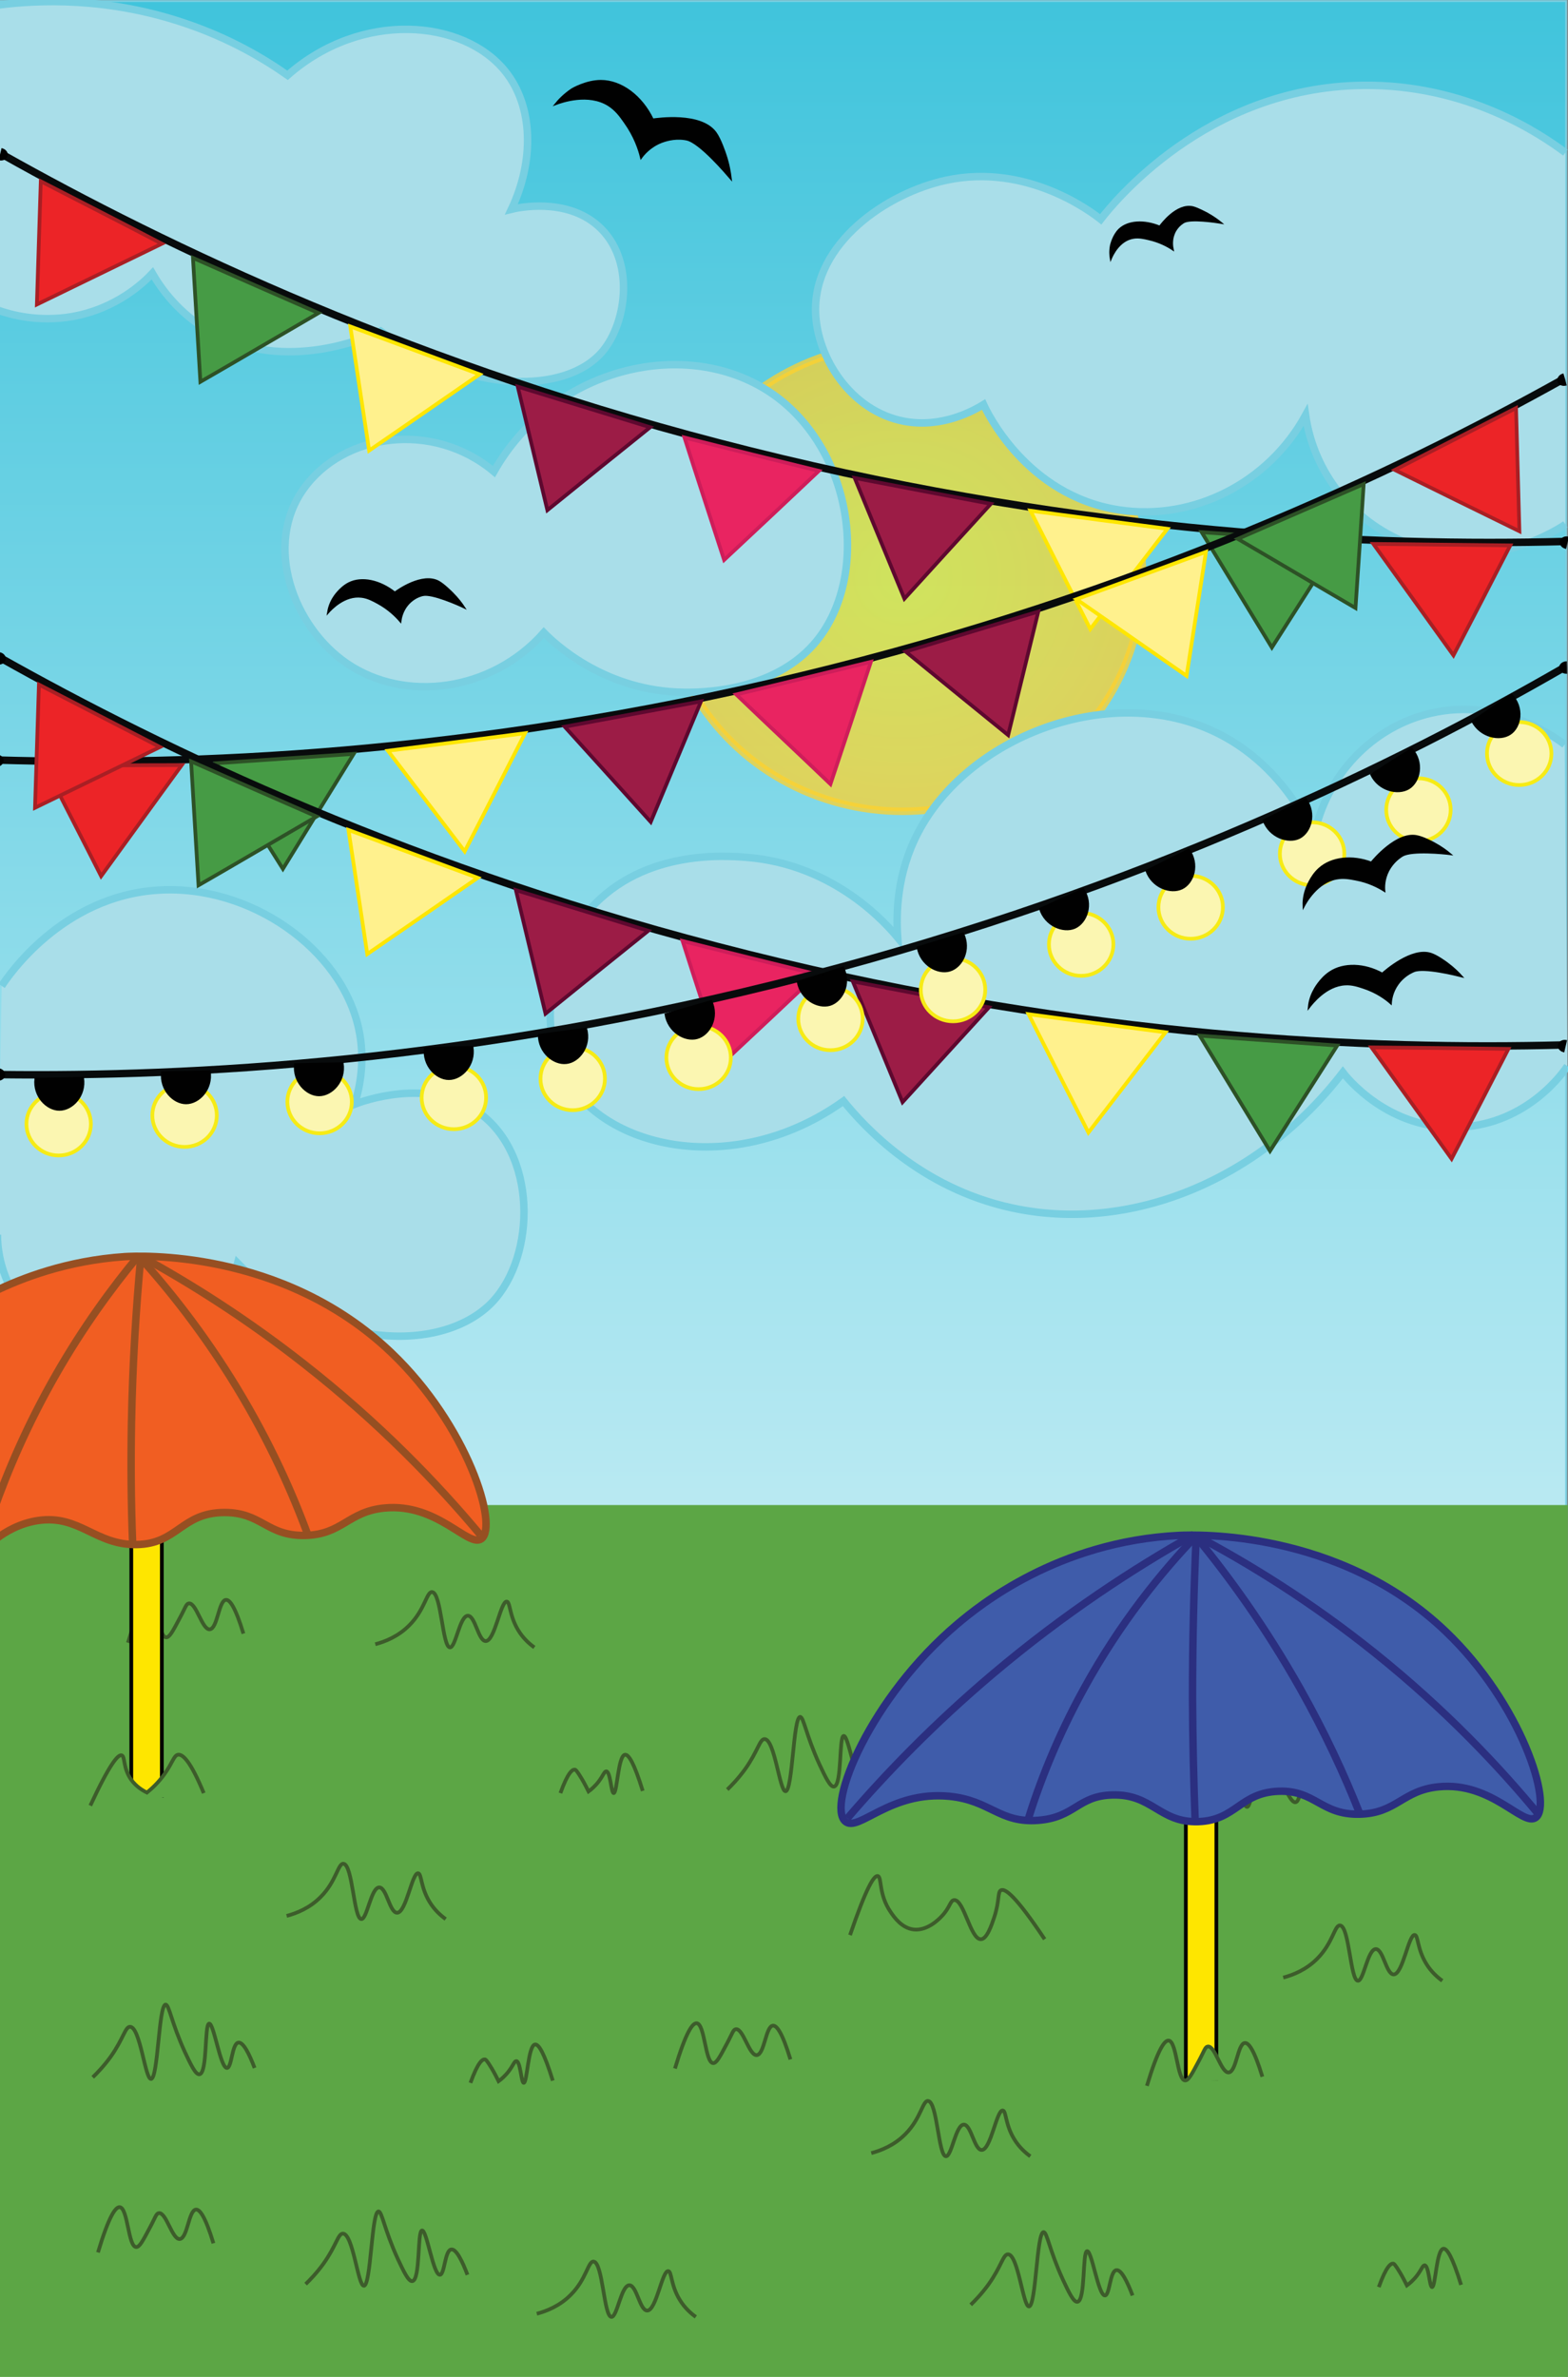 <?xml version="1.0" encoding="utf-8"?>
<!-- Generator: Adobe Illustrator 21.0.2, SVG Export Plug-In . SVG Version: 6.00 Build 0)  -->
<svg version="1.1" id="Layer_1" xmlns="http://www.w3.org/2000/svg" xmlns:xlink="http://www.w3.org/1999/xlink" x="0px" y="0px"
	 viewBox="0 0 841.9 1275.6" style="enable-background:new 0 0 841.9 1275.6;" xml:space="preserve">
<rect x="0" y="0" width="841.9" height="1275.6" fill="#808080" stroke="none"/>
<style type="text/css">
	.st0{fill:url(#SVGID_1_);stroke:#78CFE1;stroke-miterlimit:10;}
	.st1{opacity:0.74;fill:url(#SVGID_2_);stroke:url(#SVGID_3_);stroke-width:4;stroke-miterlimit:10;}
	.st2{fill:#A9DEE9;stroke:#78CFE1;stroke-width:4;stroke-miterlimit:10;}
	.st3{fill:none;stroke:#080B0C;stroke-width:4;stroke-miterlimit:10;}
	.st4{fill:#EC2427;stroke:#A91F24;stroke-width:2;stroke-miterlimit:10;}
	.st5{fill:#E92461;stroke:#CE1D5A;stroke-width:2;stroke-miterlimit:10;}
	.st6{fill:#9C1C46;stroke:#5E082F;stroke-width:2;stroke-miterlimit:10;}
	.st7{fill:#FFF18D;stroke:#FEE600;stroke-width:2;stroke-miterlimit:10;}
	.st8{fill:#469B45;stroke:#2D5126;stroke-width:2;stroke-miterlimit:10;}
	.st9{fill:#010101;stroke:#010101;stroke-miterlimit:10;}
	.st10{fill:#FBF6B1;stroke:#F6EB16;stroke-width:2;stroke-miterlimit:10;}
	.st11{fill:#5CA645;stroke:#5CA645;stroke-miterlimit:10;}
	.st12{fill:none;stroke:#3D5C2B;stroke-width:2;stroke-miterlimit:10;}
	.st13{fill:#FEE600;stroke:#010101;stroke-width:2;stroke-miterlimit:10;}
	.st14{fill:#5CA645;stroke:#3D5C2B;stroke-width:2;stroke-miterlimit:10;}
	.st15{fill:#F15E22;stroke:#964F22;stroke-width:4;stroke-miterlimit:10;}
	.st16{fill:#3F5CAA;stroke:#2B2F80;stroke-width:4;stroke-miterlimit:10;}
	.st17{fill:none;stroke:#964F22;stroke-width:4;stroke-miterlimit:10;}
	.st18{fill:none;stroke:#2B2F80;stroke-width:4;stroke-miterlimit:10;}
</style>
<g id="Layer_1_1_">
	
		<linearGradient id="SVGID_1_" gradientUnits="userSpaceOnUse" x1="-215.359" y1="640.254" x2="1059.963" y2="640.254" gradientTransform="matrix(0 -1 -1 0 1060.354 1060.599)">
		<stop  offset="0" style="stop-color:#FFFFFF"/>
		<stop  offset="1" style="stop-color:#40C4DC"/>
	</linearGradient>
	<path class="st0" d="M-0.7,0.6h841.6V1276H-0.7c0-199.8,0-399.5,0-599.3C-0.7,451.3-0.7,226-0.7,0.6z"/>
	
		<radialGradient id="SVGID_2_" cx="484.541" cy="317.689" r="128.799" gradientTransform="matrix(1 0 0 0.975 0 1.565567e-02)" gradientUnits="userSpaceOnUse">
		<stop  offset="0" style="stop-color:#F1EA2F"/>
		<stop  offset="1" style="stop-color:#FFD12D"/>
	</radialGradient>
	
		<radialGradient id="SVGID_3_" cx="484.541" cy="317.689" r="130.799" gradientTransform="matrix(1 0 0 0.975 0 1.565567e-02)" gradientUnits="userSpaceOnUse">
		<stop  offset="0" style="stop-color:#F1EA2F"/>
		<stop  offset="1" style="stop-color:#FFD12D"/>
	</radialGradient>
	<ellipse class="st1" cx="484.5" cy="309.9" rx="129" ry="125.5"/>
	<path class="st2" d="M-1,2.7c21.3-2.7,58.7-4.5,101,10c23.2,7.9,41.3,18.5,54.4,27.7c39.8-35,94.4-30,116.8-2.2
		c15.2,18.8,15.7,48.1,3.4,74.1c3.2-0.8,29.1-6.5,46.5,8.9c20,17.7,15.7,51.7,2.3,67.5c-19.3,22.6-70.7,23.5-119.1-11
		c-4.4,2.1-50.8,23.8-91.9,0c-16.3-9.5-25.7-22.5-30.6-31c-4.7,5-19.3,19-43.1,23.2C20.5,173,5.8,168.9-1,166.5"/>
	<path class="st2" d="M840.5,81.9c-13.1-9.8-52.7-36.8-108.9-36.1c-84.4,1.1-134.4,63.9-140.6,71.9c-5.1-4-39.5-30.2-82.8-21
		c-32.2,6.9-71.3,33.8-70.3,70.8c0.7,24.5,19,53.2,47.6,58.6c20.3,3.8,37.2-5.7,42.6-9c1.3,2.9,22.7,49.1,73.1,56.6
		c39.4,5.9,79.8-14.4,99.8-50.9c4.4,30.7,25.1,57,54.4,68.6c44.2,17.6,82.6-8.2,85.1-10"/>
	<path class="st2" d="M265.2,253.1c-32.6-27.4-80.9-20.7-102.2,9.3c-21.5,30.1-5.8,73.7,23.2,93.6c31,21.2,77.6,15.4,105.8-16.5
		c5.8,5.9,31.1,29.9,71.2,31.9c6.4,0.3,49.2,2.3,73.8-25.7c31.4-35.8,21.2-107.6-25.9-136.7C366.2,181.2,296.7,197.5,265.2,253.1z"
		/>
</g>
<g id="Layer_2">
	<path class="st3" d="M1.3,82.9C87.9,131.6,224.1,197.4,403,242c182,45.4,336.3,51.2,437,48.6"/>
	<path class="st4" d="M21.9,97.3c-0.7,22-1.4,44.1-2.1,66.1c22.4-10.9,44.7-21.7,67.1-32.6C65.3,119.5,43.5,108.4,21.9,97.3z"/>
	<path class="st5" d="M367.5,234.8c7,21.9,14.2,43.8,21.3,65.7c17-15.9,34-31.8,50.9-47.8C415.6,246.8,391.6,240.9,367.5,234.8z"/>
	<path class="st6" d="M278,207.5c5.3,22.1,10.6,44.2,15.9,66.3c18.4-14.9,36.7-29.7,55.2-44.5C325.4,222,301.7,214.8,278,207.5z"/>
	<path class="st7" d="M188.1,175.2c3.4,22.2,6.7,44.4,10.1,66.6c19.8-13.6,39.5-27.2,59.3-40.9C234.5,192.4,211.3,183.8,188.1,175.2
		z"/>
	<path class="st8" d="M103.6,138.4c1.3,22.2,2.7,44.3,4,66.5c21.2-12.2,42.2-24.6,63.4-36.9C148.5,158.2,126,148.3,103.6,138.4z"/>
	<path class="st4" d="M810.9,292.7c-10.1,19.7-20.3,39.4-30.5,59c-14.4-20-28.6-39.9-43-59.8C762,292.1,786.4,292.5,810.9,292.7z"/>
	<path class="st6" d="M532,270.4c-15.5,16.9-30.9,33.9-46.4,50.9c-8.9-21.6-17.8-43.2-26.7-64.8C483.2,261.2,507.5,265.8,532,270.4z
		"/>
	<path class="st7" d="M626.8,283.8c-13.8,17.9-27.6,35.9-41.4,53.8c-10.8-21.2-21.4-42.3-32.1-63.5
		C577.7,277.4,602.2,280.6,626.8,283.8z"/>
	<path class="st8" d="M719,290.9c-12,18.9-24.1,37.7-36.1,56.6c-12.6-20.6-25.1-41.3-37.7-61.9C669.9,287.4,694.4,289.1,719,290.9z"
		/>
	<path class="st9" d="M-0.2,85.6c1.8,0.3,3.4-0.6,3.8-2s-0.7-3-2.4-3.5C0.8,81.9,0.3,83.8-0.2,85.6z"/>
	<path class="st9" d="M841.8,288.4c-1.8-0.3-3.5,0.7-3.8,2.1c-0.4,1.4,0.7,3,2.5,3.5C840.9,292.2,841.4,290.3,841.8,288.4z"/>
</g>
<g id="Layer_2_1_">
	<path class="st3" d="M-1,407.9c99.9,2.9,251.9-2,431.1-45.2c182.3-44,321.1-110.1,408.5-158.8"/>
	<path class="st4" d="M24.1,411c10,19.7,20.2,39.4,30.2,59.2c14.5-19.9,28.8-39.8,43.3-59.6C73.1,410.6,48.6,410.9,24.1,411z"/>
	<path class="st5" d="M395.3,372.7c16.8,16.1,33.8,32,50.6,48.1c7.3-21.8,14.5-43.7,21.7-65.6C443.5,361.1,419.5,366.9,395.3,372.7z
		"/>
	<path class="st6" d="M303.2,390c15.4,17,30.8,34,46.2,51.1c9-21.6,18-43.1,27-64.7C352,380.9,327.7,385.5,303.2,390z"/>
	<path class="st7" d="M208.3,402.9c13.7,18,27.5,36,41.2,54c10.9-21.1,21.6-42.2,32.4-63.4C257.5,396.7,232.9,399.8,208.3,402.9z"/>
	<path class="st8" d="M116.1,409.6c12,18.9,23.9,37.8,35.8,56.7c12.7-20.6,25.3-41.2,38-61.7C165.2,406.3,140.6,407.9,116.1,409.6z"
		/>
	<path class="st4" d="M814,219c0.6,22,1.2,44.1,1.8,66.1c-22.3-10.9-44.6-21.9-66.9-32.9C770.6,241.1,792.3,230.1,814,219z"/>
	<path class="st6" d="M557.5,328.2c-5.4,22.1-10.8,44.1-16.2,66.3c-18.4-14.9-36.6-29.8-55-44.8C510,342.5,533.7,335.4,557.5,328.2z
		"/>
	<path class="st7" d="M647.5,296.2c-3.5,22.2-6.9,44.4-10.4,66.5c-19.7-13.7-39.4-27.4-59.1-41.1
		C601.1,313.2,624.3,304.7,647.5,296.2z"/>
	<path class="st8" d="M732.2,259.8c-1.4,22.2-2.9,44.3-4.4,66.5c-21.1-12.3-42.1-24.8-63.2-37.1
		C687.2,279.4,709.6,269.6,732.2,259.8z"/>
	<path class="st9" d="M-1,411c1.8-0.6,2.8-2.1,2.4-3.5s-2.1-2.3-3.8-2C-1.9,407.3-1.5,409.1-1,411z"/>
	<path class="st9" d="M839.1,201c-1.8,0.6-2.7,2.2-2.4,3.6s2.1,2.3,3.9,1.9C840.2,204.7,839.7,202.9,839.1,201z"/>
</g>
<path class="st2" d="M840.1,399.6c-3.7-2.9-33.5-25.6-71.6-16.9c-31.6,7.2-56.4,33.2-63,66c-6.5-13.9-22.6-42.1-55.1-56.8
	c-56.3-25.4-130.9,3.9-157.5,55c-11.4,21.8-11.8,43.3-10.9,56.3c-5.2-6.3-33.4-39.4-81.3-43.1c-11.7-0.9-58.2-4.5-86.6,31
	c-20.7,25.9-25,64.1-8.8,89.7c23.4,37.1,91.4,50.3,147.6,10.1c11.1,13.7,41.1,46.6,90.3,57.3c63.6,13.9,133.3-14.8,177.8-72.7
	c1.6,2.1,24.4,31.4,63.1,29.4c36.4-1.9,55.6-29.9,57.5-32.8"/>
<path class="st2" d="M0.9,529.1c3.4-5.2,32.4-48.2,84.1-51.4c49.5-3.1,98.3,31.6,107.6,74.4c3.6,16.5,0.7,31.1-2.2,40.5
	c4.2-1.6,38.5-14.3,65,3.3c33.5,22.2,32.4,78.1,9,102.8c-26.1,27.5-90.2,26.9-136.8-20.8c-8.2,31.9-40.1,52.7-72.9,48.1
	c-31.8-4.5-55.9-31.6-56.1-63.4"/>
<g id="Layer_2_2_">
	<path class="st3" d="M0.3,353.1C86.9,401.8,223.1,467.6,402,512.2c182,45.4,336.3,51.2,437,48.6"/>
	<path class="st4" d="M20.9,367.4c-0.7,22-1.4,44.1-2.1,66.1c22.4-10.9,44.7-21.7,67.1-32.6C64.3,389.7,42.5,378.6,20.9,367.4z"/>
	<path class="st5" d="M366.5,505c7,21.9,14.2,43.8,21.3,65.7c17-15.9,34-31.8,50.9-47.8C414.6,517,390.6,511.1,366.5,505z"/>
	<path class="st6" d="M277,477.7c5.3,22.1,10.6,44.2,15.9,66.3c18.4-14.9,36.7-29.7,55.2-44.5C324.4,492.2,300.7,485,277,477.7z"/>
	<path class="st7" d="M187.1,445.4c3.4,22.2,6.7,44.4,10.1,66.6c19.8-13.6,39.5-27.2,59.3-40.9C233.5,462.6,210.3,454,187.1,445.4z"
		/>
	<path class="st8" d="M102.6,408.6c1.3,22.2,2.7,44.3,4,66.5c21.2-12.2,42.2-24.6,63.4-36.9C147.5,428.4,125,418.5,102.6,408.6z"/>
	<path class="st4" d="M809.9,562.9c-10.1,19.7-20.3,39.4-30.5,59c-14.4-20-28.6-39.9-43-59.8C761,562.3,785.4,562.6,809.9,562.9z"/>
	<path class="st6" d="M531,540.6c-15.5,16.9-30.9,33.9-46.4,50.9c-8.9-21.6-17.8-43.2-26.7-64.8C482.2,531.3,506.5,536,531,540.6z"
		/>
	<path class="st7" d="M625.8,554c-13.8,17.9-27.6,35.9-41.4,53.8c-10.8-21.2-21.4-42.3-32.1-63.5C576.7,547.6,601.2,550.8,625.8,554
		z"/>
	<path class="st8" d="M718,561.1c-12,18.9-24.1,37.7-36.1,56.6c-12.6-20.6-25.1-41.3-37.7-61.9C668.9,557.6,693.4,559.3,718,561.1z"
		/>
	<path class="st9" d="M-0.8,356.2c1.9,0,3.3-1.1,3.4-2.6c0.1-1.5-1.2-2.8-2.9-3.1C-0.4,352.3-0.6,354.2-0.8,356.2z"/>
	<path class="st9" d="M840.8,558.6c-1.8-0.3-3.5,0.7-3.8,2.1c-0.4,1.4,0.7,3,2.5,3.5C839.9,562.3,840.4,560.5,840.8,558.6z"/>
	<path class="st3" d="M0.4,576.7c100.3,1.2,252.7-6.3,431.9-52.6C614.5,477,752.7,408.5,839.7,358.3"/>
	<path class="st9" d="M840.8,355.4c-1.9,0.2-3.2,1.5-3.2,2.9c0,1.5,1.4,2.7,3.3,2.8C840.9,359.3,840.9,357.4,840.8,355.4z"/>
	<path class="st9" d="M-1.1,579.5c1.9,0,3.3-1.1,3.4-2.6c0.1-1.5-1.2-2.8-2.9-3.1C-0.8,575.7-1,577.6-1.1,579.5z"/>
	<ellipse class="st10" cx="31.5" cy="603.2" rx="17.3" ry="16.9"/>
	<ellipse class="st10" cx="580.5" cy="506.8" rx="17.3" ry="16.9"/>
	<ellipse class="st10" cx="511.7" cy="531.2" rx="17.3" ry="16.9"/>
	<ellipse class="st10" cx="445.9" cy="546.7" rx="17.3" ry="16.9"/>
	<ellipse class="st10" cx="375.1" cy="567.6" rx="17.3" ry="16.9"/>
	<ellipse class="st10" cx="307.5" cy="578.9" rx="17.3" ry="16.9"/>
	<ellipse class="st10" cx="243.7" cy="589.1" rx="17.3" ry="16.9"/>
	<ellipse class="st10" cx="171.6" cy="591.3" rx="17.3" ry="16.9"/>
	<ellipse class="st10" cx="99.1" cy="598.6" rx="17.3" ry="16.9"/>
	<ellipse class="st10" cx="704.5" cy="458.2" rx="17.3" ry="16.9"/>
	<ellipse class="st10" cx="639.3" cy="486.9" rx="17.3" ry="16.9"/>
	<ellipse class="st10" cx="815.7" cy="404.4" rx="17.3" ry="16.9"/>
	<ellipse class="st10" cx="761.6" cy="434.6" rx="17.3" ry="16.9"/>
</g>
<path class="st9" d="M298.3,55.9c3.2-1.2,17.6-6.3,28.5,0.6c3.9,2.5,6.3,5.8,8.6,9.1c5.3,7.4,7.7,14.5,8.8,19.1
	c1.3-1.8,4.8-6.1,11-8.5c1.4-0.5,6.4-2.4,12.4-1.5c0,0,0.6,0.1,1.1,0.2c7.1,1.5,21.1,18,23.7,21c-0.4-3.2-1.1-7.7-2.9-13
	c-0.4-1.2-2.7-8.1-5.2-11.6c-7.9-11-31.4-7.5-33.8-7.2c-6-12.5-16.9-20.7-27.9-20.7c-7.8,0-15.2,4.3-15.5,4.5
	C302.9,50.7,300,53.8,298.3,55.9z"/>
<path class="st9" d="M596.4,138.9c0.8-1.9,4.5-10.2,12.4-11.3c2.8-0.4,5.5,0.2,8,0.8c5.8,1.3,10.2,3.7,12.9,5.5
	c-0.3-1.4-0.9-4.8,0.6-8.5c0.3-0.8,1.6-3.7,4.6-5.7c0,0,0.3-0.2,0.6-0.4c3.7-2.2,17.6-0.1,20.1,0.3c-1.7-1.4-4.2-3.2-7.4-5
	c-0.8-0.4-5-2.7-7.7-3.4c-8.6-2-16.9,9.2-17.8,10.4c-8.5-3.5-17.1-2.9-21.7,1.5c-3.3,3.2-4.4,8.2-4.5,8.5
	C595.9,134.6,596.1,137.2,596.4,138.9z"/>
<path class="st9" d="M176.1,328.8c1.6-1.8,8.9-9.7,18.1-8.5c3.3,0.4,6,1.9,8.6,3.3c5.9,3.2,9.9,7.2,12.2,9.9
	c0.2-1.6,0.9-5.6,3.9-9.1c0.7-0.8,3.2-3.6,7.3-4.8c0,0,0.4-0.1,0.8-0.2c5-1.2,19.5,5.3,22.2,6.6c-1.3-2-3.4-4.8-6.3-7.7
	c-0.7-0.7-4.5-4.5-7.3-6.1c-8.8-4.9-22.3,4.8-23.6,5.8c-8.1-6.4-17.8-8.5-24.7-5c-4.9,2.5-8.1,7.6-8.2,7.8
	C177.1,323.9,176.4,326.9,176.1,328.8z"/>
<path class="st9" d="M699.9,486.6c1.3-2.5,7.3-13.2,17.7-15.1c3.7-0.7,7-0.1,10.1,0.5c7.2,1.3,12.4,4.1,15.6,6.1
	c-0.2-1.8-0.3-6.1,2.1-10.8c0.6-1.1,2.6-4.8,6.8-7.6c0,0,0.4-0.3,0.8-0.5c5.1-3,22.5-1.2,25.7-0.8c-1.9-1.6-4.8-3.8-8.7-5.9
	c-0.9-0.5-6-3.2-9.4-3.8c-10.7-2.1-23.1,12.7-24.3,14.2c-10.3-3.9-21.4-2.7-28,3.3c-4.7,4.2-6.9,10.7-7,11
	C699.9,481.1,699.8,484.5,699.9,486.6z"/>
<rect x="-1.3" y="808.2" class="st11" width="842.6" height="468.4"/>
<path class="st12" d="M300.9,962.3c4.1-11.4,6.5-12.7,7.7-12.6c0.4,0,1,0.3,3.7,4.8c1.6,2.7,2.8,5.1,3.7,6.9c1.4-1,3.5-2.8,5.5-5.4
	c2.4-3.2,3-5.4,4-5.4c2.3,0.1,2.6,11.6,4,11.7c1.9,0.1,2.3-20.1,6.1-20.6c1.9-0.2,4.8,4.2,9.5,19.4"/>
<path class="st12" d="M467.8,1155.5c5.3-1.4,12.4-4.2,18.3-10.2c8.4-8.4,9.3-18.1,12.2-17.8c5,0.4,5.5,29.5,9.6,29.7
	c3.1,0.1,5.2-16.9,9.6-17c4,0,5.6,13.6,9.6,13.6c4.9,0,8-21.5,11.3-21.2c1.9,0.2,1.3,7.4,6.1,15.3c2.7,4.5,6.2,7.5,8.7,9.3"/>
<path class="st12" d="M638.3,968.8c2.3-2.2,5.9-5.9,9.6-11c6.9-9.7,7.8-16.1,10.4-16.1c5.5,0,8.1,28.2,11.3,28
	c3.8-0.2,4.1-39.7,7.8-39.9c1.9-0.1,3.1,9.6,10.4,25.5c3.1,6.6,5.7,12.2,7.8,11.9c4.4-0.7,2.6-26.9,5.2-27.2c2.6-0.2,6,24,9.6,23.8
	c2.6-0.2,2.6-13.1,6.1-13.6c2.7-0.4,6,6.5,8.7,13.6"/>
<path class="st12" d="M52.6,1208.8c6-19.9,9.5-24.5,11.7-24.3c4.4,0.5,4.5,21.2,8.8,21.4c1.8,0.1,3.6-3.3,7.2-10.1
	c3.2-5.9,3.5-7.9,5-8.1c4-0.5,7.1,14.2,11.2,13.9c4.2-0.3,4.8-15.5,8.7-15.8c2-0.2,5,3.6,9.4,18.1"/>
<path class="st12" d="M456.4,1038.5c8.9-26,12.9-32.1,14.9-31.7c2.3,0.5,0.3,9.7,6.9,19.3c1.9,2.8,6,8.7,12.5,9.4
	c7.3,0.7,13.4-5.5,14.8-7c4.7-4.8,4.6-8.6,6.8-8.8c5.3-0.4,8.8,21.3,14.4,21c3.2-0.1,5.7-7.5,7.1-11.7c3-9,1.7-13.7,3.7-14.6
	c2.2-1,7.8,2.9,23.4,26.3"/>
<path class="st12" d="M252.6,1117.8c4.1-11.4,6.5-12.7,7.7-12.6c0.4,0,1,0.3,3.7,4.8c1.6,2.7,2.8,5.1,3.7,6.9c1.4-1,3.5-2.8,5.5-5.4
	c2.4-3.2,3-5.4,4-5.4c2.3,0.1,2.6,11.6,4,11.7c1.9,0.1,2.3-20.1,6.1-20.6c1.9-0.2,4.8,4.2,9.5,19.4"/>
<path class="st12" d="M518.5,911c4.1-11.4,6.5-12.7,7.7-12.6c0.4,0,1,0.3,3.7,4.8c1.6,2.7,2.8,5.1,3.7,6.9c1.4-1,3.5-2.8,5.5-5.4
	c2.4-3.2,3-5.4,4-5.4c2.3,0.1,2.6,11.6,4,11.7c1.9,0.1,2.3-20.1,6.1-20.6c1.9-0.2,4.8,4.2,9.5,19.4"/>
<path class="st12" d="M740.3,1227.4c4.1-11.4,6.5-12.7,7.7-12.6c0.4,0,1,0.3,3.7,4.8c1.6,2.7,2.8,5.1,3.7,6.9c1.4-1,3.5-2.8,5.5-5.4
	c2.4-3.2,3-5.4,4-5.4c2.3,0.1,2.6,11.6,4,11.7c1.9,0.1,2.3-20.1,6.1-20.6c1.9-0.2,4.8,4.2,9.5,19.4"/>
<path class="st12" d="M288.2,1241.7c5.3-1.4,12.4-4.2,18.3-10.2c8.4-8.4,9.3-18.1,12.2-17.8c5,0.4,5.5,29.5,9.6,29.7
	c3.1,0.1,5.2-16.9,9.6-17c4,0,5.6,13.6,9.6,13.6c4.9,0,8-21.5,11.3-21.2c1.9,0.2,1.3,7.4,6.1,15.3c2.7,4.5,6.2,7.5,8.7,9.3"/>
<path class="st12" d="M201.5,882.4c5.3-1.4,12.4-4.2,18.3-10.2c8.4-8.4,9.3-18.1,12.2-17.8c5,0.4,5.5,29.5,9.6,29.7
	c3.1,0.1,5.2-16.9,9.6-17c4,0,5.6,13.6,9.6,13.6c4.9,0,8-21.5,11.3-21.2c1.9,0.2,1.3,7.4,6.1,15.3c2.7,4.5,6.2,7.5,8.7,9.3"/>
<path class="st12" d="M153.9,1028.2c5.3-1.4,12.4-4.2,18.3-10.2c8.4-8.4,9.3-18.1,12.2-17.8c5,0.4,5.5,29.5,9.6,29.7
	c3.1,0.1,5.2-16.9,9.6-17c4,0,5.6,13.6,9.6,13.6c4.9,0,8-21.5,11.3-21.2c1.9,0.2,1.3,7.4,6.1,15.3c2.7,4.5,6.2,7.5,8.7,9.3"/>
<path class="st12" d="M689,1061.3c5.3-1.4,12.4-4.2,18.3-10.2c8.4-8.4,9.3-18.1,12.2-17.8c5,0.4,5.5,29.5,9.6,29.7
	c3.1,0.1,5.2-16.9,9.6-17c4,0,5.6,13.6,9.6,13.6c4.9,0,8-21.5,11.3-21.2c1.9,0.2,1.3,7.4,6.1,15.3c2.7,4.5,6.2,7.5,8.7,9.3"/>
<path class="st12" d="M362.4,1110.1c6-19.9,9.5-24.5,11.7-24.3c4.4,0.5,4.5,21.2,8.8,21.4c1.8,0.1,3.6-3.3,7.2-10.1
	c3.2-5.9,3.5-7.9,5-8.1c4-0.5,7.1,14.2,11.2,13.9c4.2-0.3,4.8-15.5,8.7-15.8c2-0.2,5,3.6,9.4,18.1"/>
<path class="st12" d="M68.7,881.6c6-19.9,9.5-24.5,11.7-24.3c4.4,0.5,4.5,21.2,8.8,21.4c1.8,0.1,3.6-3.3,7.2-10.1
	c3.2-5.9,3.5-7.9,5-8.1c4-0.5,7.1,14.2,11.2,13.9c4.2-0.3,4.8-15.5,8.7-15.8c2-0.2,5,3.6,9.4,18.1"/>
<path class="st12" d="M691.6,877.9c6-19.9,9.5-24.5,11.7-24.3c4.4,0.5,4.5,21.2,8.8,21.4c1.8,0.1,3.6-3.3,7.2-10.1
	c3.2-5.9,3.5-7.9,5-8.1c4-0.5,7.1,14.2,11.2,13.9c4.2-0.3,4.8-15.5,8.7-15.8c2-0.2,5,3.6,9.4,18.1"/>
<path class="st12" d="M164.1,1225.8c2.3-2.2,5.9-5.9,9.6-11c6.9-9.7,7.8-16.1,10.4-16.1c5.5,0,8.1,28.2,11.3,28
	c3.8-0.2,4.1-39.7,7.8-39.9c1.9-0.1,3.1,9.6,10.4,25.5c3.1,6.6,5.7,12.2,7.8,11.9c4.4-0.7,2.6-26.9,5.2-27.2c2.6-0.2,6,24,9.6,23.8
	c2.6-0.2,2.6-13.1,6.1-13.6c2.7-0.4,6,6.5,8.7,13.6"/>
<path class="st12" d="M49.8,1114.8c2.3-2.2,5.9-5.9,9.6-11c6.9-9.7,7.8-16.1,10.4-16.1c5.5,0,8.1,28.2,11.3,28
	c3.8-0.2,4.1-39.7,7.8-39.9c1.9-0.1,3.1,9.6,10.4,25.5c3.1,6.6,5.7,12.2,7.8,11.9c4.4-0.7,2.6-26.9,5.2-27.2c2.6-0.2,6,24,9.6,23.8
	c2.6-0.2,2.6-13.1,6.1-13.6c2.7-0.4,6,6.5,8.7,13.6"/>
<path class="st12" d="M390.5,960.4c2.3-2.2,5.9-5.9,9.6-11c6.9-9.7,7.8-16.1,10.4-16.1c5.5,0,8.1,28.2,11.3,28
	c3.8-0.2,4.1-39.7,7.8-39.9c1.9-0.1,3.1,9.6,10.4,25.5c3.1,6.6,5.7,12.2,7.8,11.9c4.4-0.7,2.6-26.9,5.2-27.2c2.6-0.2,6,24,9.6,23.8
	c2.6-0.2,2.6-13.1,6.1-13.6c2.7-0.4,6,6.5,8.7,13.6"/>
<path class="st12" d="M521.2,1236.9c2.3-2.2,5.9-5.9,9.6-11c6.9-9.7,7.8-16.1,10.4-16.1c5.5,0,8.1,28.2,11.3,28
	c3.8-0.2,4.1-39.7,7.8-39.9c1.9-0.1,3.1,9.6,10.4,25.5c3.1,6.6,5.7,12.2,7.8,11.9c4.4-0.7,2.6-26.9,5.2-27.2c2.6-0.2,6,24,9.6,23.8
	c2.6-0.2,2.6-13.1,6.1-13.6c2.7-0.4,6,6.5,8.7,13.6"/>
<rect x="70.5" y="777.9" class="st13" width="16.4" height="185.9"/>
<path class="st14" d="M48.5,969C59,946.4,63.4,941.5,65.3,942c2,0.6,0.6,6.8,5.2,13.2c2.6,3.5,5.9,5.6,8.4,6.8
	c2.7-2.2,6.2-5.4,9.4-9.9c4.5-6.3,5-10,7.3-10.4c2.5-0.4,6.7,3.4,13.8,20.6"/>
<path class="st15" d="M-3.3,693.2c14.6-7.1,39-16.7,70.3-18.8c6.7-0.4,84.5-4.4,143.1,51.5c41,39.1,57.6,93.1,48.4,99.9
	c-7,5.1-23.5-19.3-52.1-16.5c-19.6,1.9-22.6,14.3-42.7,14.7c-20.5,0.4-23.1-12.4-43.3-12.3c-23.1,0.1-25,16.9-47.1,17.2
	c-22.2,0.3-30.6-16.1-52.8-12.9c-10.1,1.5-17.7,6.2-22.1,9.5"/>
<rect x="636.7" y="929.5" class="st13" width="16.4" height="185.9"/>
<path class="st16" d="M453.9,977.5c-10.2-8.6,13.4-66.5,60.2-106c11.4-9.6,53.7-44.3,119-47.5c8.6-0.4,85.8-3.2,143.1,51.5
	c41,39.1,57.6,93.1,48.4,99.9c-7,5.1-23.5-19.3-52.1-16.5c-19.6,1.9-22.6,14.3-42.7,14.7c-20.6,0.4-23.6-13-43.3-12.3
	c-20.8,0.8-22.8,15.6-43.1,16.3c-20.9,0.7-24.6-15-46.3-14.3c-18.5,0.5-19.9,12.1-39.7,13.6c-20.8,1.6-25.6-10.7-47.7-12.9
	C478,960.9,460.9,983.5,453.9,977.5z"/>
<path class="st14" d="M615.8,1119.4c6-19.9,9.5-24.5,11.7-24.3c4.4,0.5,4.5,21.2,8.8,21.4c1.8,0.1,3.6-3.3,7.2-10.1
	c3.2-5.9,3.5-7.9,5-8.1c4-0.5,7.1,14.2,11.2,13.9c4.2-0.3,4.8-15.5,8.7-15.8c2-0.2,5,3.6,9.4,18.1"/>
<path class="st17" d="M76.7,674.8c26.4,14.5,56,33.2,86.7,57.3c40.2,31.5,71.2,63.7,94.5,91.6"/>
<path class="st17" d="M74.2,673.8c16.5,18.2,35.2,41.7,52.9,70.8c17.8,29.3,30,56.7,38.4,79.7"/>
<path class="st17" d="M75.6,674.5c-2.6,27.9-4.4,57.6-5,88.9c-0.4,22.4-0.2,43.9,0.6,64.5"/>
<path class="st17" d="M73.8,674.6c-13.9,16.8-29.2,37.7-43.7,63C14.7,764.5,4,789.6-3.5,811"/>
<path class="st18" d="M641.8,823.9c28.4,15,61.7,35.4,96.3,63.1c37.9,30.4,66.9,61.1,88.4,87.2"/>
<path class="st18" d="M730,973.1c-8.1-20.5-18.5-43.1-31.9-66.9c-18.5-32.8-38.2-60.1-56.4-82.1"/>
<path class="st18" d="M641.7,977.1c-0.8-21.4-1.3-43.5-1.4-66.2c0-30.1,0.7-59,2-86.8"/>
<path class="st18" d="M551.4,978.4c6.4-20.8,16-45.7,30.6-72.2c19.6-35.7,41.9-62.8,60.4-82.1"/>
<path class="st18" d="M455,975.8c20.6-24,46.4-50.7,78.1-77.5c38.5-32.5,75.9-56.8,108-74.8"/>
<path class="st9" d="M44.6,578.4c1.5,9.6-5.8,17.2-12.7,17.2c-6.7,0-14-7.3-12.9-16.7C27.6,578.8,36.1,578.6,44.6,578.4z"/>
<path class="st9" d="M811.5,372.7c6.8,7.1,5,17.5-0.7,21.2c-5.6,3.7-15.8,1.6-20.3-6.8C797.5,382.3,804.5,377.5,811.5,372.7z"/>
<path class="st9" d="M758,401.8c6.5,7.3,4.3,17.7-1.6,21.3c-5.8,3.5-16.1,1.1-20.2-7.4C743.4,411,750.7,406.4,758,401.8z"/>
<path class="st9" d="M701.1,428.8c5.7,7.9,2.6,17.9-3.5,20.9c-6,2.9-15.9-0.5-19.2-9.4C686,436.5,693.6,432.6,701.1,428.8z"/>
<path class="st9" d="M581.6,477.1c5.4,8.1,1.8,18-4.5,20.8c-6.2,2.7-15.9-1.2-18.7-10.2C566.2,484.2,573.9,480.6,581.6,477.1z"/>
<path class="st9" d="M638.3,455.9c5.7,7.9,2.5,18-3.7,20.9c-6.1,2.9-15.9-0.6-19.1-9.5C623.1,463.5,630.7,459.7,638.3,455.9z"/>
<path class="st9" d="M517.1,500.9c4.2,8.8-0.6,18.1-7.2,20c-6.5,1.9-15.6-3.2-17.2-12.5C500.8,505.9,509,503.4,517.1,500.9z"/>
<path class="st9" d="M452.7,519.2c4.3,8.7-0.5,18.1-7.1,20.1c-6.5,1.9-15.6-3.1-17.3-12.4C436.5,524.4,444.6,521.8,452.7,519.2z"/>
<path class="st9" d="M381.9,537.2c4.1,8.8-0.9,18.1-7.6,19.9c-6.5,1.8-15.5-3.4-17-12.8C365.5,541.9,373.7,539.6,381.9,537.2z"/>
<path class="st9" d="M314.7,552c2.7,9.3-3.8,17.8-10.6,18.5c-6.7,0.8-14.8-5.7-14.8-15.1C297.8,554.3,306.2,553.1,314.7,552z"/>
<path class="st9" d="M253.7,561.9c1.5,9.6-5.8,17.2-12.7,17.2c-6.7,0-14-7.3-12.9-16.7C236.7,562.2,245.2,562,253.7,561.9z"/>
<path class="st9" d="M184,570.6c1.5,9.6-5.8,17.2-12.7,17.2c-6.7,0-14-7.3-12.9-16.7C167,570.9,175.5,570.8,184,570.6z"/>
<path class="st9" d="M112.6,574.9c1.5,9.6-5.8,17.2-12.7,17.2c-6.7,0-14-7.3-12.9-16.7C95.5,575.3,104.1,575.1,112.6,574.9z"/>
<path class="st9" d="M702.7,540.8c1.7-2.2,9.2-12,19.7-12.5c3.7-0.2,6.9,0.9,9.9,1.9c6.9,2.3,11.7,5.8,14.5,8.3
	c0.1-1.8,0.6-6.1,3.7-10.4c0.7-1,3.3-4.4,7.8-6.5c0,0,0.4-0.2,0.9-0.4c5.5-2.2,22.4,2,25.6,2.8c-1.7-1.9-4.2-4.4-7.7-7
	c-0.8-0.6-5.4-4-8.7-5.1c-10.3-3.5-24.8,9.3-26.2,10.6c-9.6-5.3-20.8-5.7-28.2-0.7c-5.3,3.5-8.5,9.6-8.6,9.9
	C703.4,535.4,702.9,538.7,702.7,540.8z"/>
</svg>
